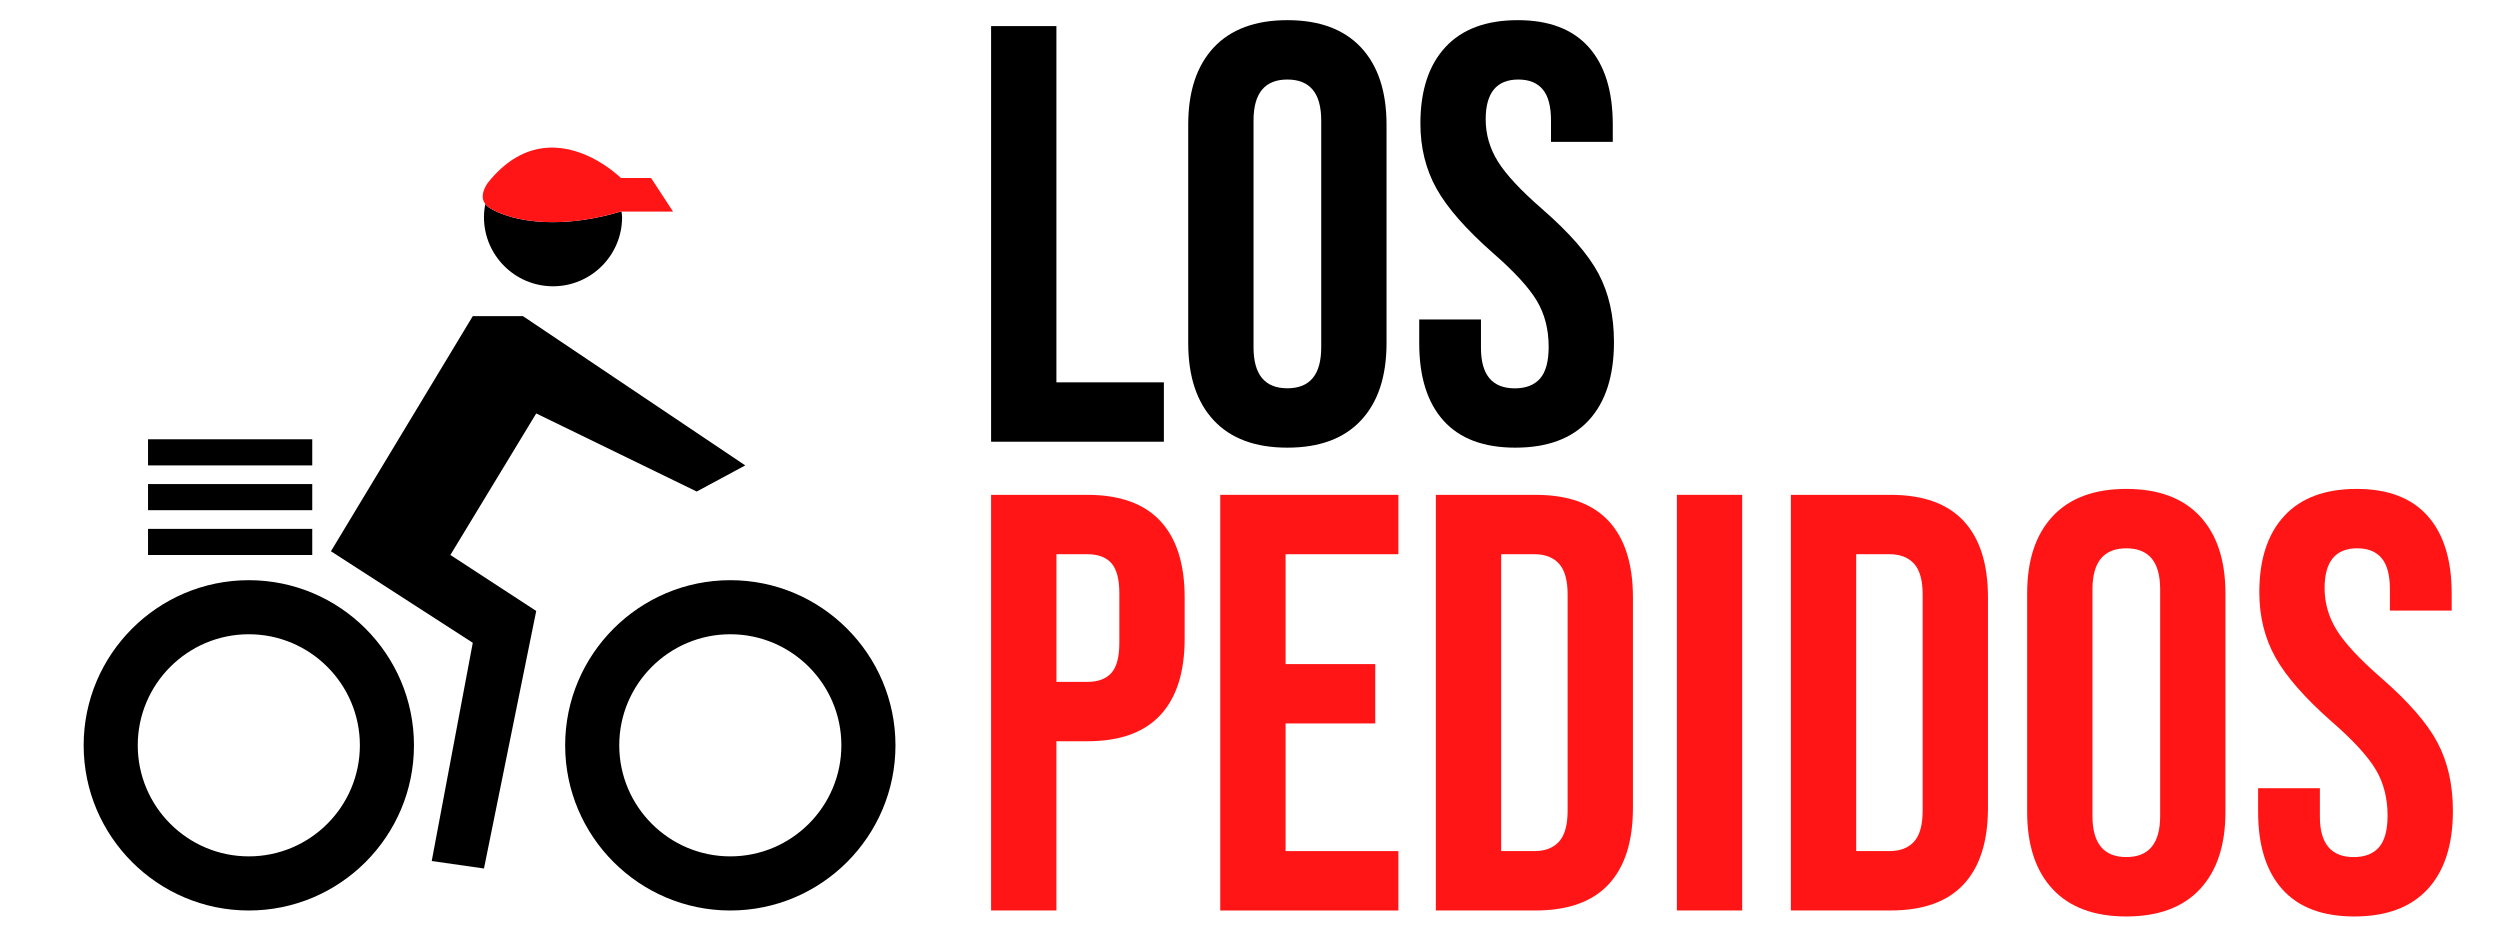 <?xml version="1.0" encoding="utf-8"?>
<!-- Generator: Adobe Illustrator 25.1.0, SVG Export Plug-In . SVG Version: 6.00 Build 0)  -->
<svg version="1.1" id="Capa_1" xmlns="http://www.w3.org/2000/svg" xmlns:xlink="http://www.w3.org/1999/xlink" x="0px" y="0px"
	 viewBox="0 0 80 30" style="enable-background:new 0 0 80 30;" xml:space="preserve">
<style type="text/css">
	.st0{fill:none;}
	.st1{fill:#FF1515;}
</style>
<g>
	<path class="st0" d="M34.793,17.735h-0.988v4.085h0.988c0.342,0,0.599-0.095,0.769-0.285
		c0.171-0.19,0.256-0.513,0.256-0.969v-1.577c0-0.456-0.085-0.778-0.256-0.969S35.135,17.735,34.793,17.735z"/>
	<path class="st0" d="M49.1,17.735h-1.063v9.5h1.063c0.343,0,0.606-0.101,0.789-0.304
		c0.184-0.202,0.275-0.532,0.275-0.987v-6.917c0-0.456-0.092-0.785-0.275-0.988
		C49.705,17.837,49.442,17.735,49.1,17.735z"/>
	<path class="st0" d="M42.279,11.114V3.856c0-0.874-0.361-1.311-1.084-1.311c-0.721,0-1.082,0.437-1.082,1.311v7.258
		c0,0.874,0.361,1.311,1.082,1.311C41.918,12.425,42.279,11.988,42.279,11.114z"/>
	<path class="st0" d="M23.37,20.297c-1.96,0-3.554,1.594-3.554,3.554c0,1.96,1.594,3.554,3.554,3.554
		c1.96,0,3.554-1.594,3.554-3.554C26.923,21.891,25.329,20.297,23.37,20.297z"/>
	<path class="st0" d="M7.962,20.297c-1.96,0-3.554,1.594-3.554,3.554c0,1.96,1.594,3.554,3.554,3.554
		c1.96,0,3.554-1.594,3.554-3.554C11.516,21.891,9.922,20.297,7.962,20.297z"/>
	<path class="st0" d="M60.461,17.735h-1.063v9.5h1.063c0.343,0,0.606-0.101,0.789-0.304
		c0.184-0.202,0.275-0.532,0.275-0.987v-6.917c0-0.456-0.092-0.785-0.275-0.988
		C61.066,17.837,60.804,17.735,60.461,17.735z"/>
	<path class="st0" d="M68.042,17.546c-0.722,0-1.083,0.436-1.083,1.31v7.258c0,0.874,0.361,1.312,1.083,1.312
		c0.723,0,1.083-0.438,1.083-1.312v-7.258C69.125,17.982,68.765,17.546,68.042,17.546z"/>
	<polygon points="22.295,15.729 23.848,14.893 16.734,10.116 15.129,10.116 10.59,17.64 15.129,20.569 
		13.815,27.553 15.487,27.792 17.159,19.551 14.412,17.759 17.159,13.23 	"/>
	<path d="M17.694,7.109c-1.043,0-1.755-0.265-2.062-0.48c-0.043-0.03-0.074-0.066-0.102-0.103
		c-0.027,0.138-0.043,0.279-0.043,0.425c0,1.218,0.991,2.21,2.21,2.21c1.218,0,2.21-0.991,2.21-2.21
		c0-0.061-0.013-0.119-0.018-0.179H19.855C19.031,7.018,18.305,7.109,17.694,7.109z"/>
	<path class="st1" d="M15.632,6.629c0.307,0.215,1.019,0.48,2.062,0.48c0.612,0,1.337-0.091,2.161-0.338h0.033h1.65
		l-0.704-1.075h-0.964C19.722,5.554,18.735,4.659,17.537,4.726c-0.713,0.04-1.359,0.414-1.918,1.113
		c-0.008,0.011-0.204,0.262-0.168,0.511c0.01,0.066,0.039,0.123,0.078,0.176C15.558,6.563,15.589,6.599,15.632,6.629z
		"/>
	<path d="M23.37,18.566c-2.914,0-5.285,2.371-5.285,5.285c0,2.914,2.371,5.285,5.285,5.285
		c2.914,0,5.285-2.371,5.285-5.285C28.654,20.937,26.284,18.566,23.37,18.566z M23.37,27.404
		c-1.96,0-3.554-1.594-3.554-3.554c0-1.96,1.594-3.554,3.554-3.554c1.96,0,3.554,1.594,3.554,3.554
		C26.923,25.81,25.329,27.404,23.37,27.404z"/>
	<path d="M7.962,18.566c-2.914,0-5.285,2.371-5.285,5.285c0,2.914,2.371,5.285,5.285,5.285
		c2.914,0,5.285-2.371,5.285-5.285C13.247,20.937,10.876,18.566,7.962,18.566z M7.962,27.404
		c-1.96,0-3.554-1.594-3.554-3.554c0-1.96,1.594-3.554,3.554-3.554c1.96,0,3.554,1.594,3.554,3.554
		C11.516,25.81,9.922,27.404,7.962,27.404z"/>
	<rect x="4.737" y="16.924" width="5.255" height="0.836"/>
	<rect x="4.737" y="15.49" width="5.255" height="0.836"/>
	<rect x="4.737" y="14.057" width="5.255" height="0.836"/>
	<polygon points="37.244,12.235 33.805,12.235 33.805,0.835 31.715,0.835 31.715,14.135 37.244,14.135 	"/>
	<path d="M43.553,13.451c0.543-0.583,0.816-1.406,0.816-2.47V3.989c0-1.064-0.273-1.887-0.816-2.47
		c-0.545-0.582-1.33-0.874-2.357-0.874c-1.025,0-1.811,0.292-2.356,0.874c-0.544,0.583-0.817,1.406-0.817,2.47v6.992
		c0,1.064,0.273,1.887,0.817,2.47c0.544,0.583,1.33,0.874,2.356,0.874C42.223,14.325,43.008,14.034,43.553,13.451z
		 M40.113,11.114V3.856c0-0.874,0.361-1.311,1.082-1.311c0.723,0,1.084,0.437,1.084,1.311v7.258
		c0,0.874-0.361,1.311-1.084,1.311C40.475,12.425,40.113,11.988,40.113,11.114z"/>
	<path d="M48.492,14.325c1.026,0,1.808-0.291,2.347-0.874c0.538-0.583,0.808-1.419,0.808-2.508
		c0-0.836-0.165-1.565-0.494-2.185c-0.33-0.621-0.932-1.311-1.806-2.071c-0.684-0.595-1.155-1.102-1.415-1.52
		C47.672,4.749,47.542,4.3,47.542,3.818c0-0.849,0.349-1.273,1.045-1.273c0.342,0,0.602,0.104,0.779,0.314
		c0.177,0.209,0.266,0.541,0.266,0.998V4.54h1.977V3.989c0-1.077-0.257-1.903-0.769-2.479
		c-0.514-0.576-1.27-0.865-2.271-0.865c-1.014,0-1.786,0.289-2.318,0.865c-0.532,0.577-0.798,1.39-0.798,2.441
		c0,0.773,0.171,1.466,0.513,2.081c0.342,0.615,0.943,1.302,1.806,2.062c0.684,0.596,1.152,1.105,1.405,1.529
		c0.254,0.425,0.38,0.915,0.38,1.473c0,0.469-0.092,0.808-0.275,1.017s-0.453,0.314-0.808,0.314
		c-0.722,0-1.083-0.431-1.083-1.292v-0.912h-1.976v0.76c0,1.077,0.26,1.903,0.779,2.479
		C46.712,14.037,47.478,14.325,48.492,14.325z"/>
	<path class="st1" d="M34.793,15.835h-3.078v13.3h2.09v-5.415h0.988c1.039,0,1.817-0.278,2.337-0.836
		s0.779-1.374,0.779-2.451v-1.312c0-1.076-0.26-1.893-0.779-2.45S35.831,15.835,34.793,15.835z M35.819,20.566
		c0,0.456-0.085,0.779-0.256,0.969c-0.171,0.19-0.427,0.285-0.769,0.285h-0.988v-4.085h0.988
		c0.342,0,0.599,0.095,0.769,0.285s0.256,0.513,0.256,0.969V20.566z"/>
	<polygon class="st1" points="39.048,29.136 44.748,29.136 44.748,27.235 41.139,27.235 41.139,23.15 44.008,23.15 
		44.008,21.251 41.139,21.251 41.139,17.735 44.748,17.735 44.748,15.835 39.048,15.835 	"/>
	<path class="st1" d="M49.138,15.835h-3.191v13.3h3.191c1.039,0,1.817-0.278,2.337-0.836s0.779-1.374,0.779-2.451
		v-6.727c0-1.076-0.26-1.893-0.779-2.45S50.177,15.835,49.138,15.835z M50.164,25.944
		c0,0.455-0.092,0.785-0.275,0.987c-0.184,0.203-0.446,0.304-0.789,0.304h-1.063v-9.5h1.063
		c0.343,0,0.606,0.102,0.789,0.304c0.184,0.203,0.275,0.532,0.275,0.988V25.944z"/>
	<rect x="53.66" y="15.835" class="st1" width="2.09" height="13.3"/>
	<path class="st1" d="M60.499,15.835h-3.191v13.3h3.191c1.039,0,1.817-0.278,2.337-0.836s0.779-1.374,0.779-2.451
		v-6.727c0-1.076-0.26-1.893-0.779-2.45S61.538,15.835,60.499,15.835z M61.525,25.944
		c0,0.455-0.092,0.785-0.275,0.987c-0.184,0.203-0.446,0.304-0.789,0.304h-1.063v-9.5h1.063
		c0.343,0,0.606,0.102,0.789,0.304c0.184,0.203,0.275,0.532,0.275,0.988V25.944z"/>
	<path class="st1" d="M68.042,15.645c-1.025,0-1.812,0.292-2.356,0.875c-0.545,0.583-0.817,1.406-0.817,2.47v6.992
		c0,1.065,0.273,1.888,0.817,2.471c0.544,0.582,1.33,0.874,2.356,0.874c1.026,0,1.812-0.292,2.356-0.874
		c0.544-0.583,0.816-1.406,0.816-2.471v-6.992c0-1.063-0.273-1.887-0.816-2.47
		C69.853,15.937,69.068,15.645,68.042,15.645z M69.125,26.114c0,0.874-0.36,1.312-1.083,1.312
		c-0.722,0-1.083-0.438-1.083-1.312v-7.258c0-0.874,0.361-1.31,1.083-1.31c0.723,0,1.083,0.436,1.083,1.31V26.114z"/>
	<path class="st1" d="M77.998,23.759c-0.33-0.621-0.932-1.312-1.806-2.071c-0.684-0.596-1.155-1.102-1.415-1.52
		c-0.26-0.419-0.39-0.868-0.39-1.35c0-0.849,0.349-1.272,1.045-1.272c0.342,0,0.602,0.104,0.779,0.314
		c0.177,0.209,0.266,0.541,0.266,0.997V19.54h1.977v-0.551c0-1.076-0.257-1.902-0.769-2.479
		c-0.514-0.576-1.27-0.865-2.271-0.865c-1.014,0-1.786,0.289-2.318,0.865c-0.532,0.577-0.798,1.391-0.798,2.441
		c0,0.773,0.171,1.467,0.513,2.081s0.943,1.302,1.806,2.062c0.684,0.596,1.152,1.105,1.405,1.529
		c0.254,0.425,0.38,0.915,0.38,1.473c0,0.469-0.092,0.808-0.275,1.017s-0.453,0.314-0.808,0.314
		c-0.722,0-1.083-0.431-1.083-1.292v-0.912h-1.976v0.76c0,1.077,0.26,1.903,0.779,2.479
		c0.519,0.577,1.285,0.865,2.299,0.865c1.026,0,1.808-0.292,2.347-0.874c0.538-0.583,0.808-1.419,0.808-2.508
		C78.492,25.107,78.327,24.379,77.998,23.759z"/>
</g>
</svg>
